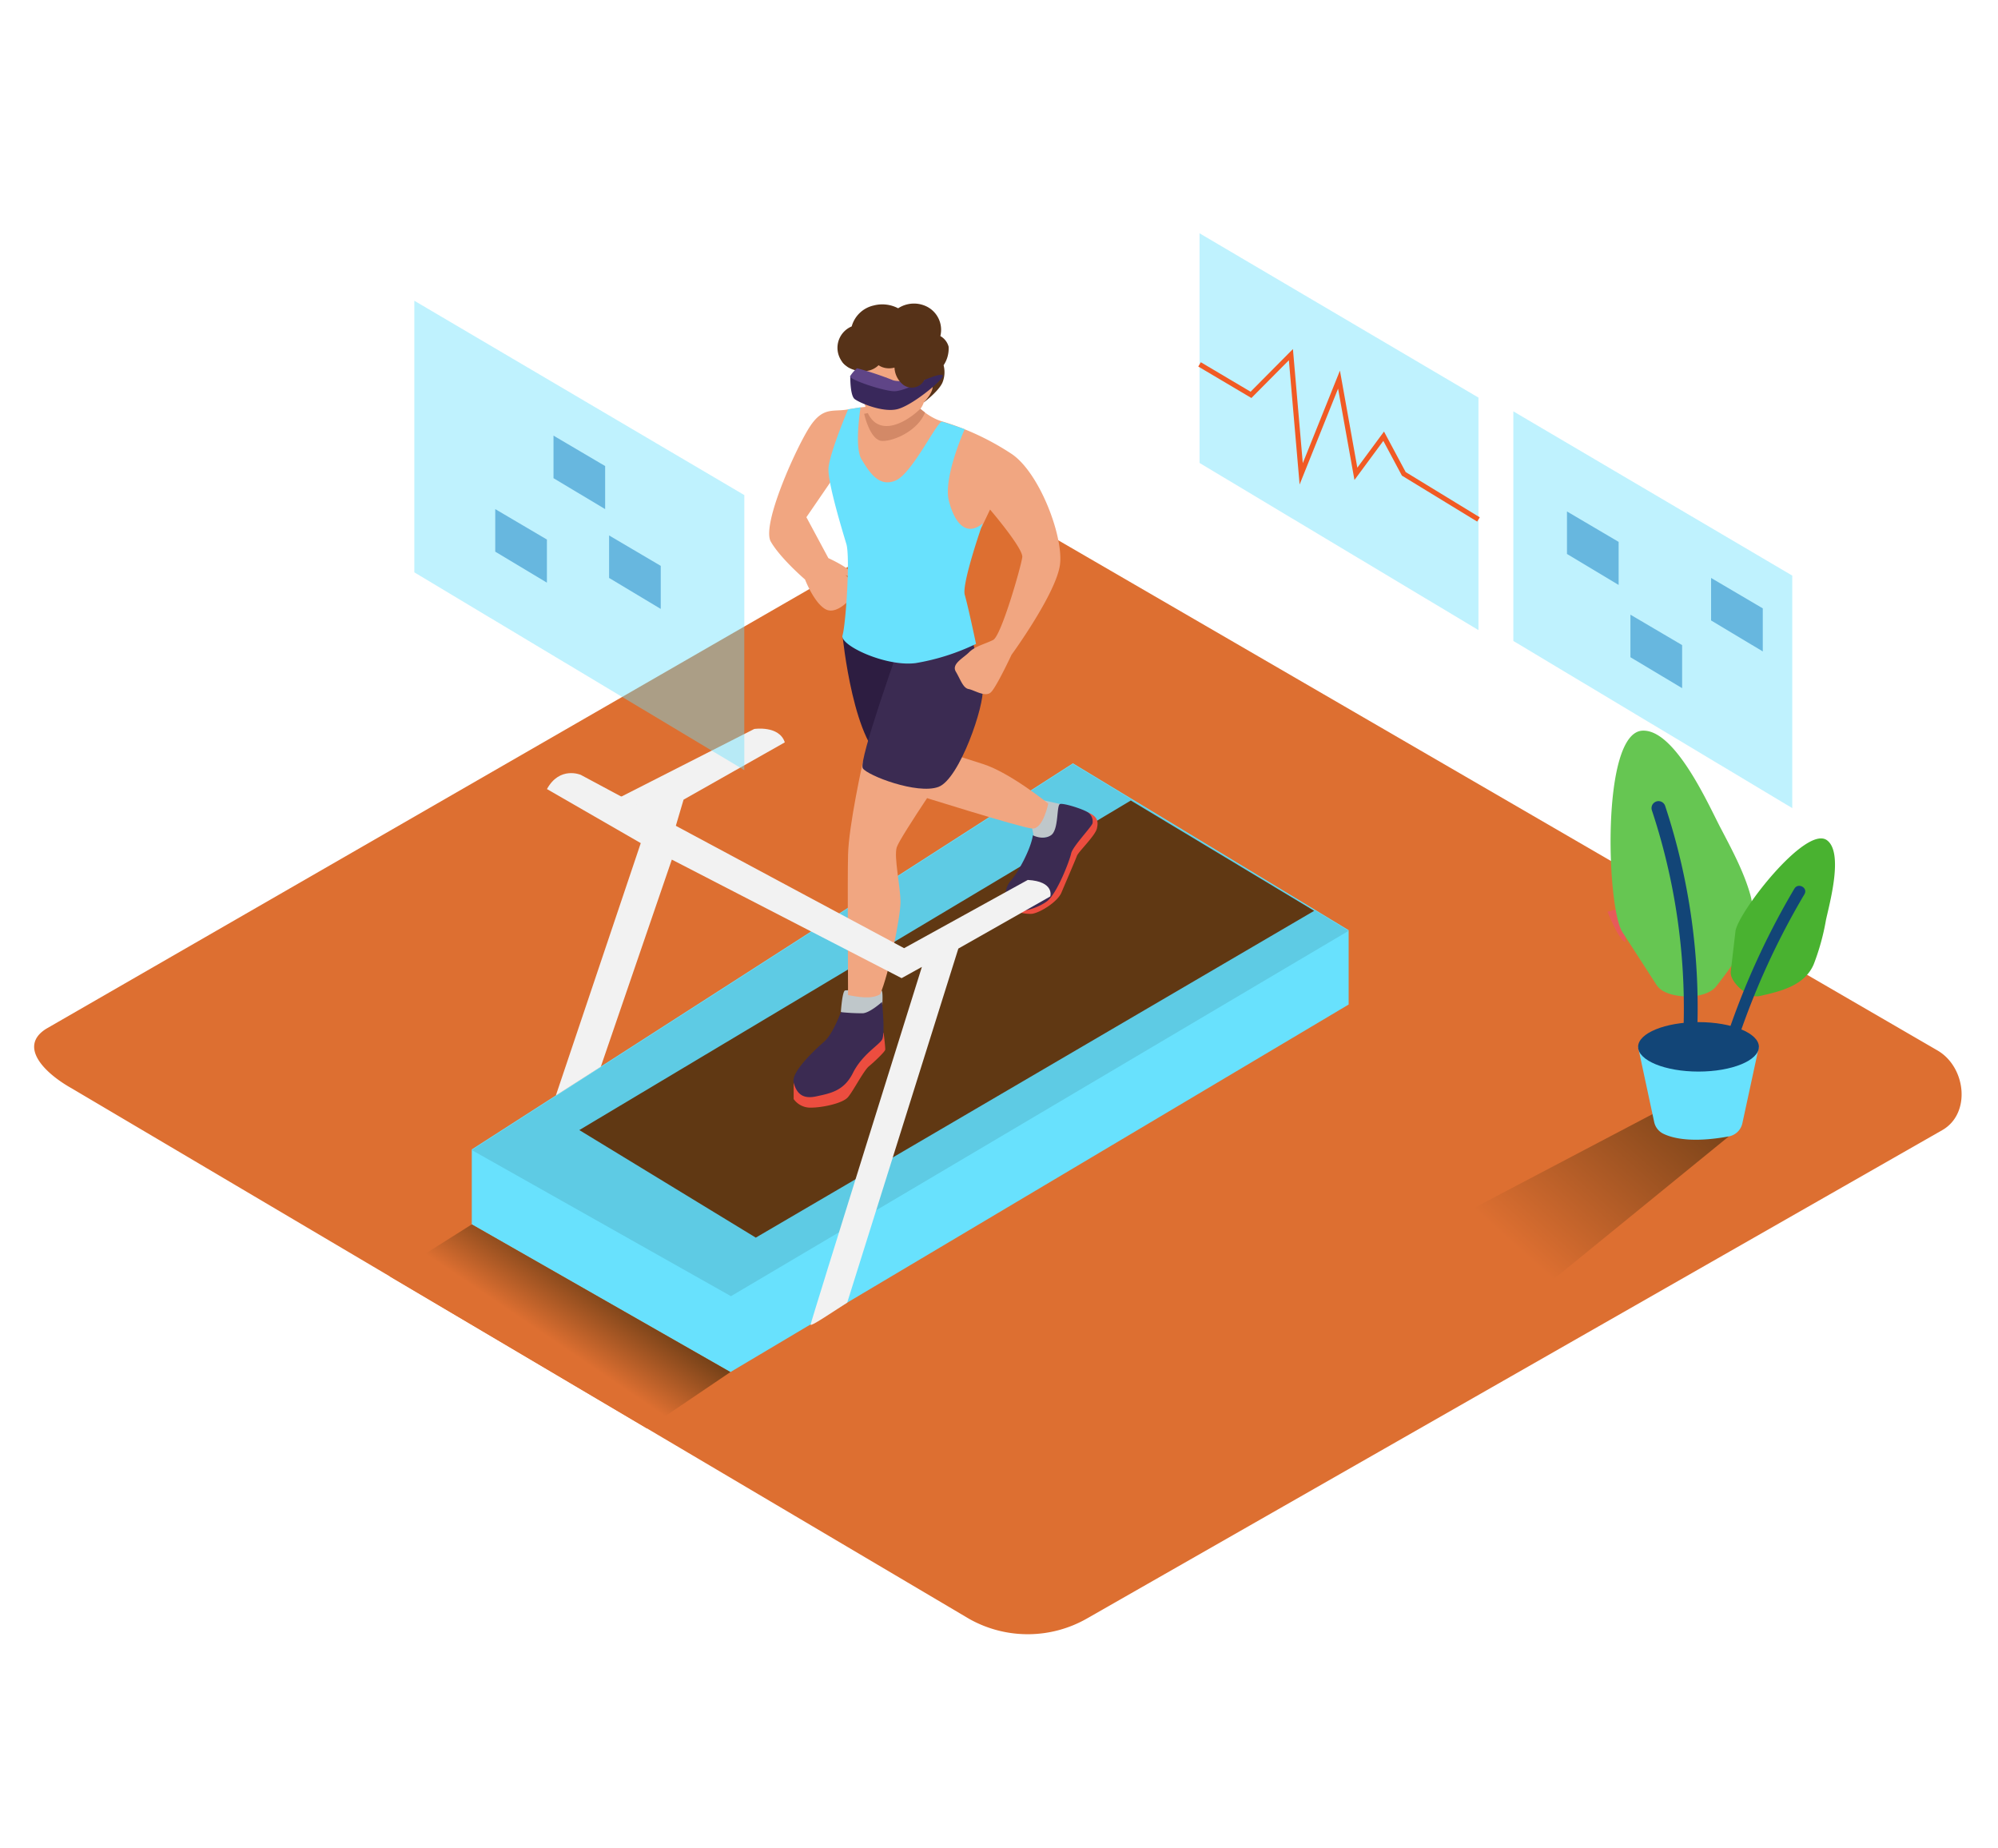 <svg id="Layer_2" data-name="Layer 2" xmlns="http://www.w3.org/2000/svg" xmlns:xlink="http://www.w3.org/1999/xlink" viewBox="0 0 400 300" class="styles_logo__3Jd-a" width="200" height="185"><defs><linearGradient id="linear-gradient__IcZRYVTc" x1="303.84" y1="214.93" x2="342.25" y2="171.95" gradientUnits="userSpaceOnUse"><stop offset="0" stop-color="#dd6f31"/><stop offset="1" stop-color="#603813"/></linearGradient><linearGradient id="linear-gradient-2__IcZRYVTc" x1="110.14" y1="232.97" x2="119.97" y2="218.49" xmlns:xlink="http://www.w3.org/1999/xlink" xlink:href="#linear-gradient__IcZRYVTc"/></defs><title>PP</title><path d="M194.06,289.07,14.34,182.85c-5.72-3.21-10.63-8.49-5.05-11.94L189.66,67c2.71-1.68,6.82-2.78,9.57-1.18L387.88,175.27c5.72,3.32,6.75,12.6,1,15.93L217.75,288.9A23.9,23.9,0,0,1,194.06,289.07Z" fill="#dd6f31"/><path d="M325.4,153.51l0-7-3.57,1S324.18,153.42,325.4,153.51Z" fill="#e75a59"/><polygon points="214.8 117.79 94.45 195.08 94.45 210.09 146.23 239.65 270 166.08 270 151.19 214.8 117.79" fill="#68e1fd"/><polygon points="270 151.32 214.8 117.92 94.45 195.21 146.34 224.46 270 151.32" opacity="0.1"/><polyline points="263.1 147.32 226.39 125.24 115.98 191.21 151.31 212.74" fill="#603813"/><polyline points="206.64 130.84 207.06 132.82 211.16 132.46 213.65 128.66 213.29 126.83 212.23 125.94 209.02 125.23" fill="#bfc7ca"/><path d="M203,147.2a7.37,7.37,0,0,0,3.61.72c1.64-.24,5.1-2.37,5.89-4.25s2.79-6.5,3.1-7.35,3.65-4,4-5.48.09-2.43-1.89-3.27" fill="#ec4d3f"/><path d="M183.15,124s21.31,6.71,23.5,6.85,3.21-5,3.21-5-7.67-6.21-13.09-7.92-8.37-2.74-8.37-2.74" fill="#f1a681"/><path d="M206.78,132.2s2,1.07,3.62,0,1.07-6.06,1.83-6.26,4.53,1,5.5,1.63a2.2,2.2,0,0,1,1,2.19c-.05.61-4,4.69-4.28,6.06s-2.85,8.15-4.89,9.63-6.26,2.8-7.44,1.12a4.25,4.25,0,0,1,.31-5.36C203.78,139.69,206.38,135,206.78,132.2Z" fill="#3b2b52"/><path d="M168.34,167.6s.26-4.12.83-4.34a45.79,45.79,0,0,1,7.3,0c.35.17.17,2.88.17,2.88s-2.56,3-4.13,2.93A13,13,0,0,1,168.34,167.6Z" fill="#bfc7ca"/><path d="M168.67,92.17s2.23,22.89,9.15,25.59S184.71,96,184.71,96l-8-7.06" fill="#2d1d41"/><path d="M179.52,134.63c.58-2,11.81-18.37,11.81-18.37l-18.55,1.12s-2.88,12.88-3,18.72c-.13,5.14,0,23.74,0,28.09h0c1.94.35,4.63.91,6.42-.16,1.75-4,4.08-15.45,4.08-18.45C180.25,142.22,178.94,136.67,179.52,134.63Z" fill="#f1a681"/><path d="M158.89,181l0,4a4.08,4.08,0,0,0,3.41,1.72c2.36,0,6.37-.86,7.43-2.06s3.16-5.34,4.24-6.23,3.19-2.9,3.25-3.3-.32-3.39-.32-3.39" fill="#ec4d3f"/><path d="M168.34,167.6s-1.59,4.38-3.33,5.9-6.73,6.12-6.12,8.24,1.74,3.33,4.54,2.72,5.52-1.06,7.33-4.69,5.14-5.52,5.82-6.65,0-7.56,0-7.56-2.42,2.19-3.86,2.27A40.39,40.39,0,0,1,168.34,167.6Z" fill="#3b2b52"/><path d="M180.2,93.9s-8.4,23.44-7.47,24.89,10.89,5.29,15.14,3.73,9.3-16.49,8.85-19.71-2.32-10.89-2.32-10.89Z" fill="#3b2b52"/><path d="M176.27,46.21a50.8,50.8,0,0,0-6.47.73c-2.89.58-4.93-.64-7.6,3.36s-9.83,19.76-7.88,23.13S161.17,81,161.17,81s1.84,4.81,4.2,6,5.81-2.76,5.87-4-2-2.87-2-2.87,1.33.61,1.13-.41-4.53-3-4.53-3l-4.4-8.19,6.29-9.17,15.63,6.65s7.61,7.48,10.24,6.51,3.11-2.38,3.11-2.38l1.5-3.14s6.65,7.78,6.45,9.52-4.2,15.76-5.83,16.58-3.58,1.23-4.81,2.46-3.58,2.35-2.66,3.89,1.43,3.28,2.56,3.48,3.38,1.74,4.5.61,4.09-7.47,4.09-7.47,9.11-12.49,9.72-18.22-4.2-18.32-9.72-22a53.11,53.11,0,0,0-13.91-6.51C185,48.38,181.3,44,181.3,44" fill="#f1a681"/><path d="M196.73,69.78c-3.18,2.65-5.56.13-6.76-4.5s3.16-14.37,3.16-14.37-3.56-1.26-4.52-1.49-5.93,10.29-9.27,11.75-5.26-1.59-6.87-4.24c-1.24-2.05-.56-7.87-.19-10.4l-2.49.42c-1,2.3-3.82,9.41-3.93,11.84-.13,2.91,2.78,12.45,3.58,15.1s-.13,16.29-.77,18.28,8.72,6.36,14.68,5.56a44.69,44.69,0,0,0,12.05-3.84s-1.59-7.55-2.25-9.8S196.73,69.78,196.73,69.78Z" fill="#68e1fd"/><path d="M173,47.83s1.17,5.44,3.68,5.44,7.11-2.16,8.51-5.68l-2.06-1.69" fill="#d38967"/><path d="M172.5,38.69s-4.25.52-4.25-2.69,3.67-5.17,3.67-5.17a4.37,4.37,0,0,1,3.38-4,5.48,5.48,0,0,1,5.38,1.73s1.14-1.66,4.25-1.24S188,31.54,187.63,32a3.46,3.46,0,0,1,2.28,2.38,6,6,0,0,1-1,3.73,5.51,5.51,0,0,1-.21,3.42c-.73,1.76-3.73,4-3.73,4" fill="#563218"/><path d="M173.46,47c2,5.61,7.57,3,10.89-.27a4.68,4.68,0,0,0,.59-1.17s2.69-2.69,1.45-4-2.18.52-2.18.52-2.28-.93-2.28-2.38.41-2.38-2-2.59c-2.12-.18-6.62-3.15-8.39-1C172,39.67,172.24,43.54,173.46,47Z" fill="#f1a681"/><path d="M121.93,125.71,151,110.92s5-.76,6.12,2.68l-20.27,11.47-2,6.76" fill="#f2f2f2"/><path d="M169.61,225.75l22.25-70.87,18.41-10.44s.9-3-4.51-3.3L181,154.8l-64.74-34.7s-4.21-1.8-6.76,2.85l18.78,10.82-17,50.52,9-5.76,14.22-41.46,46,23.73,4.06-2.25s-22.28,71.16-22.28,71.61S166.24,227.92,169.61,225.75Z" fill="#f2f2f2"/><path d="M185.63,26.41a5.78,5.78,0,0,0-5.82.3,6.82,6.82,0,0,0-4.9-.56,5.9,5.9,0,0,0-4.4,4.19h0a4.64,4.64,0,0,0-.66,8.22,5.84,5.84,0,0,0,3.24.73,4.14,4.14,0,0,0,3.86-2.94l.27-.23a3.41,3.41,0,0,0,1.24.19,4.36,4.36,0,0,0,1.29-.28,4.41,4.41,0,0,0,1.55-.05,3.53,3.53,0,0,0,3.14.48,6,6,0,0,0,3.84-4.28A5.21,5.21,0,0,0,185.63,26.41Z" fill="#563218"/><polygon points="82.95 79.57 82.95 25.2 149.01 64.1 149.01 119.16 82.95 79.57" fill="#68e1fd" opacity="0.42"/><polygon points="302.97 93.3 302.97 47.34 358.81 80.22 358.81 126.76 302.97 93.3" fill="#68e1fd" opacity="0.42"/><polygon points="240.15 57.67 240.15 11.7 295.99 44.59 295.99 91.13 240.15 57.67" fill="#68e1fd" opacity="0.42"/><polyline points="240.15 37.94 250.45 44.04 258.44 35.99 260.5 59.85 268.07 40.99 271.45 59.85 277.01 52.32 281.04 59.85 295.99 68.98" fill="none" stroke="#f15a24" stroke-miterlimit="10"/><polygon points="313.71 75.89 313.71 67.38 324.05 73.47 324.05 82.09 313.71 75.89" fill="#0071bc" opacity="0.46"/><polygon points="326.41 96.56 326.41 88.04 336.76 94.13 336.76 102.75 326.41 96.56" fill="#0071bc" opacity="0.46"/><polygon points="342.56 89.2 342.56 80.69 352.91 86.78 352.91 95.4 342.56 89.2" fill="#0071bc" opacity="0.46"/><polygon points="110.81 60.72 110.81 52.2 121.15 58.29 121.15 66.91 110.81 60.72" fill="#0071bc" opacity="0.46"/><polygon points="121.94 80.69 121.94 72.18 132.28 78.27 132.28 86.89 121.94 80.69" fill="#0071bc" opacity="0.46"/><polygon points="99.15 75.43 99.15 66.91 109.49 73 109.49 81.63 99.15 75.43" fill="#0071bc" opacity="0.46"/><path d="M184.84,41a.44.44,0,0,1-.05.06c-1.67,1.33-5.25.76-7-.08a.41.41,0,0,1-.25-.32l-7.31-.33s-.07,3.82.87,4.55,5.49,2.7,8.44,2.05,8.92-5.62,9.21-6.6-3.56.68-3.56.68Z" fill="#39285b"/><path d="M171.58,38.71a6.79,6.79,0,0,0-1.39,1.6c-.29.65,7,3.1,9,3s6-2.27,6-2.27-5.57.61-6.58,0A66.34,66.34,0,0,0,171.58,38.71Z" fill="#5f4587"/><path d="M182.5,39.08a1.47,1.47,0,0,1-.13-.24,2.24,2.24,0,0,1,0-1.63,1.89,1.89,0,0,0,.07-1.43,1.71,1.71,0,0,0-.77-1.7,1.63,1.63,0,0,0-2.18.57,2.1,2.1,0,0,1-1.32.9c-.27,0-.78,0-.7-.41.44-2-2.62-2.85-3.07-.85a3.59,3.59,0,0,0,2.75,4.35,4.11,4.11,0,0,0,1.93-.06,4.63,4.63,0,0,0,1.41,3.14,2.83,2.83,0,0,0,4.87-1.77C185.47,38.25,183.3,38,182.5,39.08Z" fill="#563218"/><path d="M338.37,181.1l-3.13,4.6-51.82,27.24,22.27,12.48,40.41-32.94C343.11,187,343,185.37,338.37,181.1Z" fill="url(#linear-gradient__IcZRYVTc)"/><path d="M327.94,174.55l3.23,15.06a3.39,3.39,0,0,0,1.82,2.33c1.88.92,5.75,1.88,13.11.54a3.41,3.41,0,0,0,2.72-2.62l3.31-15.31" fill="#68e1fd"/><ellipse cx="340.04" cy="174.55" rx="12.09" ry="4.95" fill="#124577"/><path d="M333,163.4a3.88,3.88,0,0,1-1.4-1.3l-6.8-10.53c-3.15-4.88-4.3-39.87,4-40.31,6.56-.35,13.31,15,15.66,19.47,2.2,4.2,4.61,8.67,5.92,13.25,2,6.9-2.51,12.94-6.76,18.42C341.53,165,335.74,164.92,333,163.4Z" fill="#66c652"/><path d="M337.06,170.31q1.37,1,2.69,2a128.51,128.51,0,0,0-6.39-46,1.4,1.4,0,0,0-2.67.84A125.81,125.81,0,0,1,337.06,170.31Z" fill="#124577"/><path d="M346.67,160.58a2.48,2.48,0,0,1-.16-1.21l.93-7.95c.43-3.68,14.09-21.36,18.33-18.22,3.37,2.5.46,12.79-.21,15.95a46.5,46.5,0,0,1-2.47,8.92c-1.83,4.2-6.5,5.35-10.81,6.31C350.21,164.85,347.4,162.44,346.67,160.58Z" fill="#49b230"/><path d="M359.24,142.88a153.55,153.55,0,0,0-14.5,32.65,17.79,17.79,0,0,1,2,1.28A151.4,151.4,0,0,1,361.25,144C362,142.7,360,141.62,359.24,142.88Z" fill="#124577"/><polyline points="94.45 210.09 78 220.48 129.54 250.94 146.23 239.65" fill="url(#linear-gradient-2__IcZRYVTc)"/></svg>